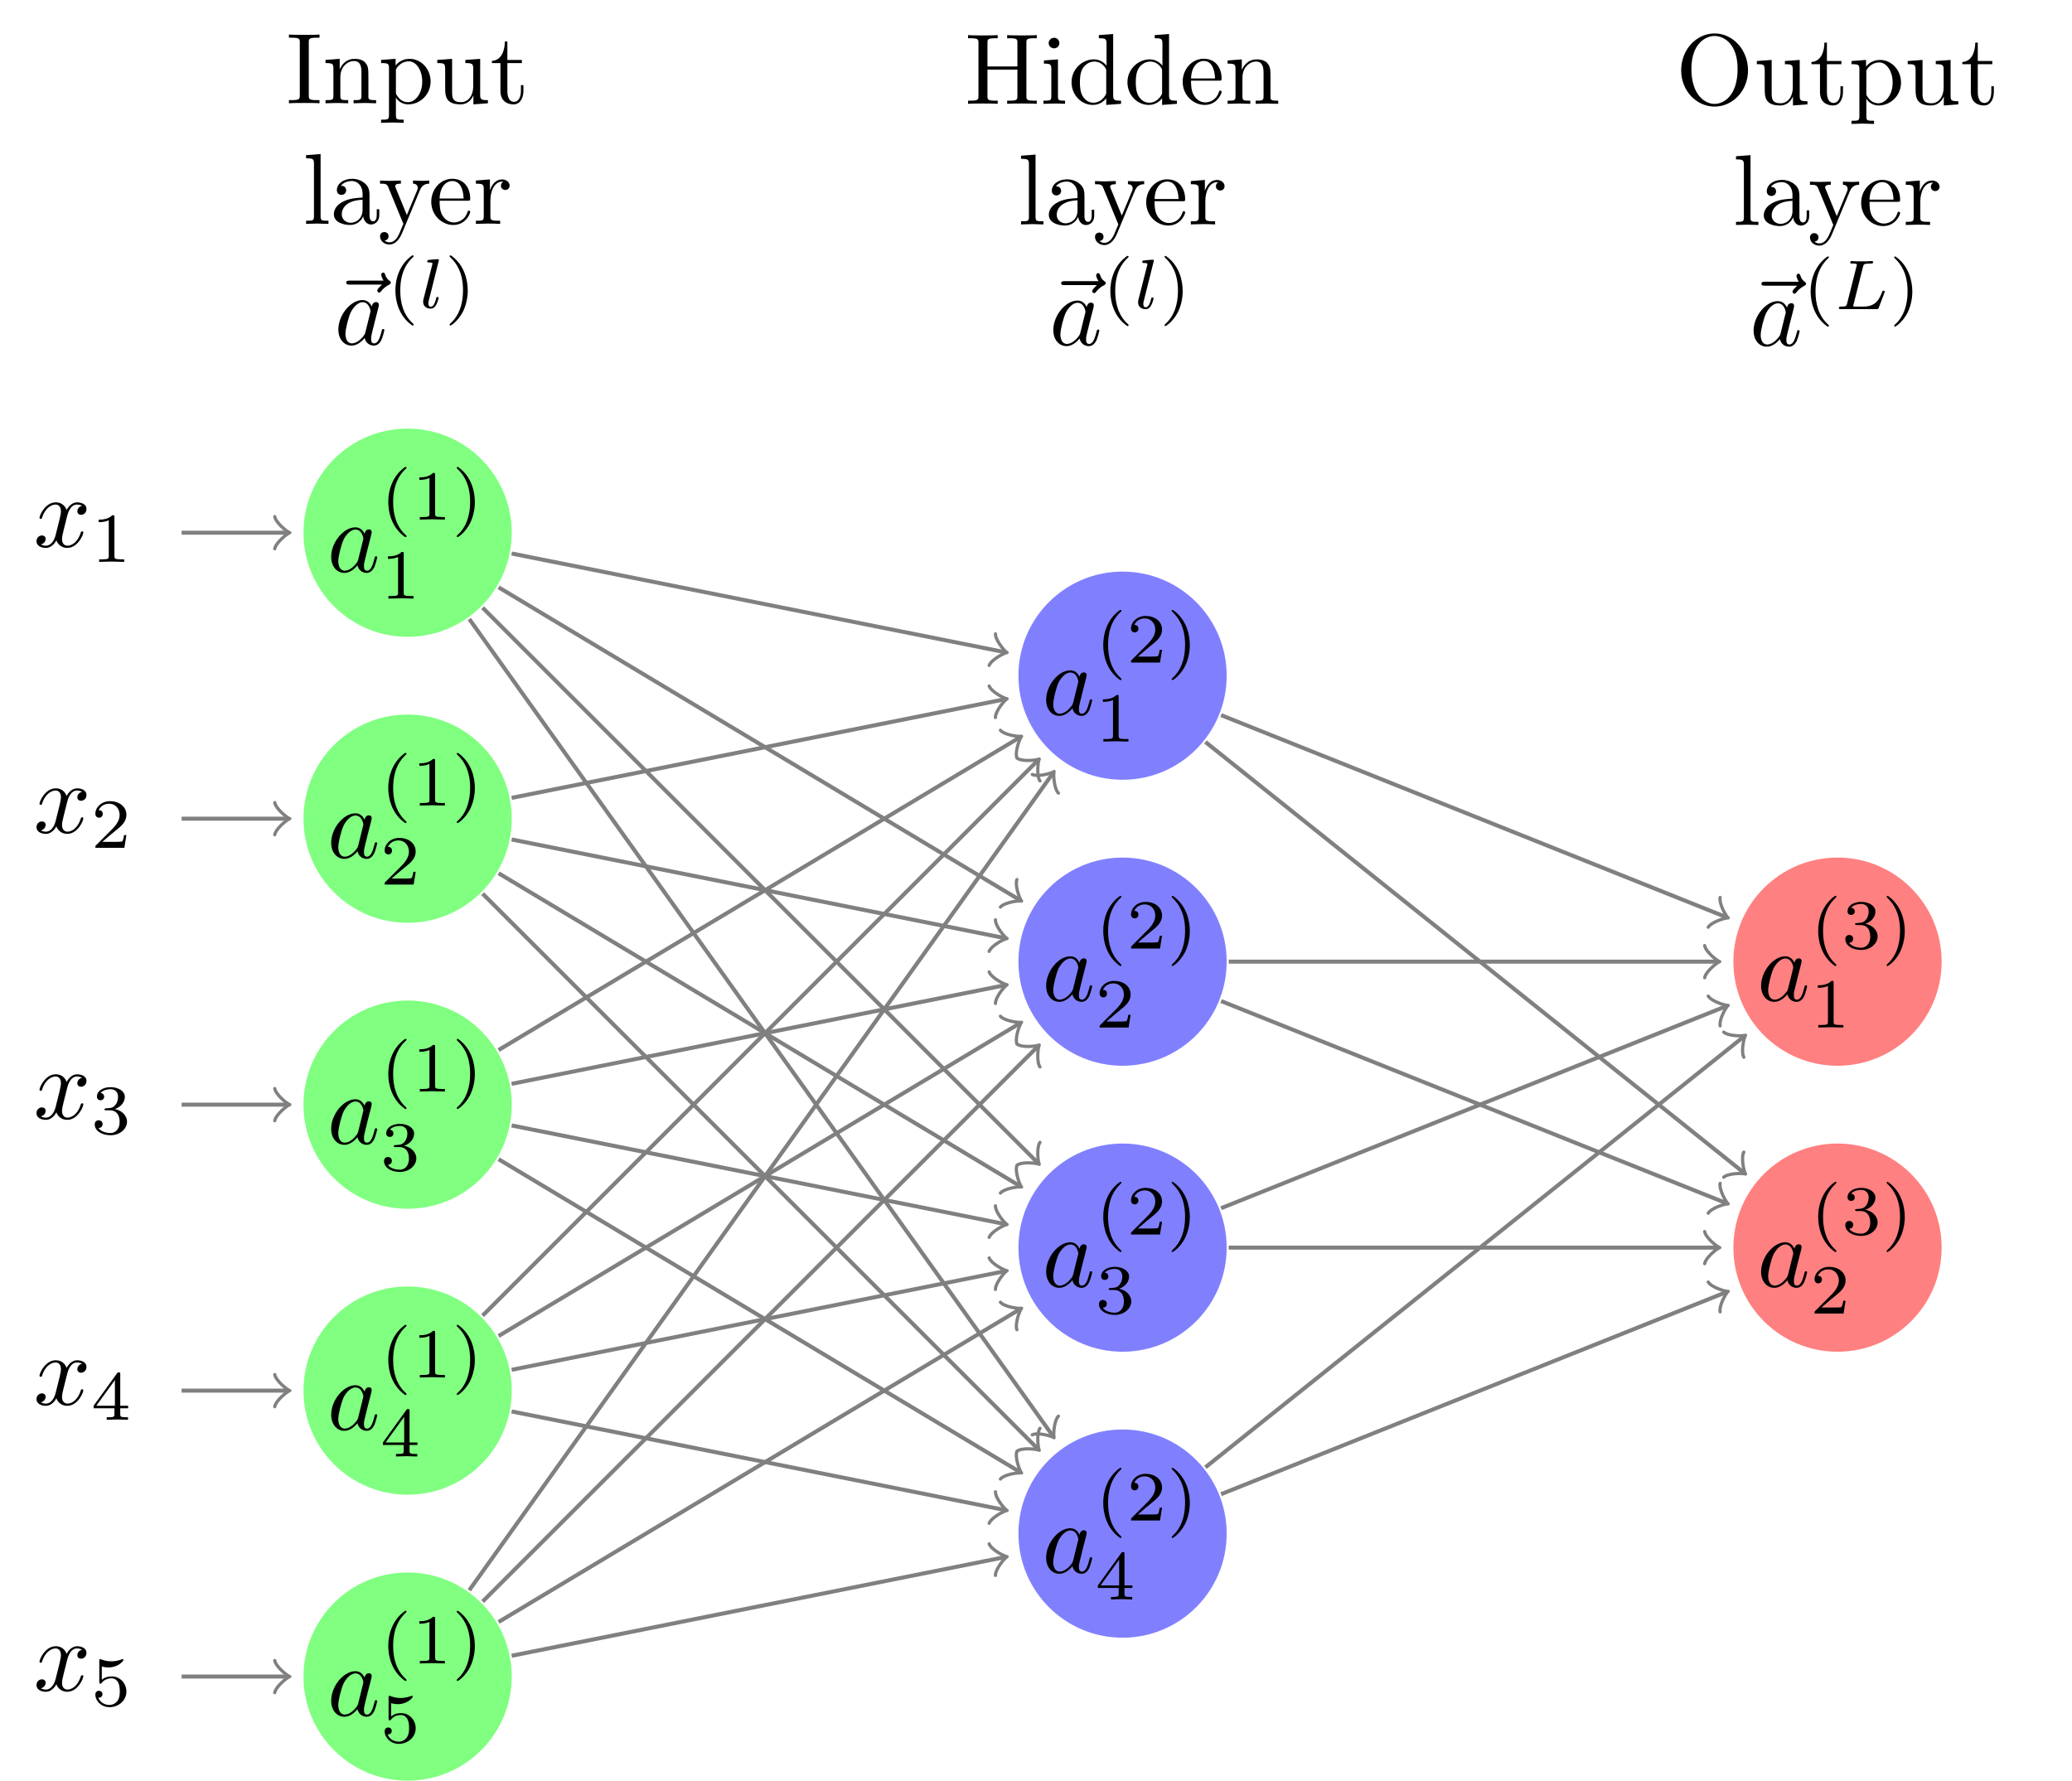 <?xml version="1.0" encoding="UTF-8"?>
<svg xmlns="http://www.w3.org/2000/svg" xmlns:xlink="http://www.w3.org/1999/xlink" width="205.38pt" height="176.51pt" viewBox="0 0 205.38 176.51" version="1.1">
<defs>
<g>
<symbol overflow="visible" id="glyph0-0">
<path style="stroke:none;" d=""/>
</symbol>
<symbol overflow="visible" id="glyph0-1">
<path style="stroke:none;" d="M 3.719 -3.766 C 3.531 -4.141 3.25 -4.406 2.797 -4.406 C 1.641 -4.406 0.406 -2.938 0.406 -1.484 C 0.406 -0.547 0.953 0.109 1.719 0.109 C 1.922 0.109 2.422 0.062 3.016 -0.641 C 3.094 -0.219 3.453 0.109 3.922 0.109 C 4.281 0.109 4.5 -0.125 4.672 -0.438 C 4.828 -0.797 4.969 -1.406 4.969 -1.422 C 4.969 -1.531 4.875 -1.531 4.844 -1.531 C 4.75 -1.531 4.734 -1.484 4.703 -1.344 C 4.531 -0.703 4.359 -0.109 3.953 -0.109 C 3.672 -0.109 3.656 -0.375 3.656 -0.562 C 3.656 -0.781 3.672 -0.875 3.781 -1.312 C 3.891 -1.719 3.906 -1.828 4 -2.203 L 4.359 -3.594 C 4.422 -3.875 4.422 -3.891 4.422 -3.938 C 4.422 -4.109 4.312 -4.203 4.141 -4.203 C 3.891 -4.203 3.75 -3.984 3.719 -3.766 Z M 3.078 -1.188 C 3.016 -1 3.016 -0.984 2.875 -0.812 C 2.438 -0.266 2.031 -0.109 1.75 -0.109 C 1.25 -0.109 1.109 -0.656 1.109 -1.047 C 1.109 -1.547 1.422 -2.766 1.656 -3.234 C 1.969 -3.812 2.406 -4.188 2.812 -4.188 C 3.453 -4.188 3.594 -3.375 3.594 -3.312 C 3.594 -3.25 3.578 -3.188 3.562 -3.141 Z M 3.078 -1.188 "/>
</symbol>
<symbol overflow="visible" id="glyph0-2">
<path style="stroke:none;" d="M 3.328 -3.016 C 3.391 -3.266 3.625 -4.188 4.312 -4.188 C 4.359 -4.188 4.609 -4.188 4.812 -4.062 C 4.531 -4 4.344 -3.766 4.344 -3.516 C 4.344 -3.359 4.453 -3.172 4.719 -3.172 C 4.938 -3.172 5.25 -3.344 5.25 -3.75 C 5.25 -4.266 4.672 -4.406 4.328 -4.406 C 3.75 -4.406 3.406 -3.875 3.281 -3.656 C 3.031 -4.312 2.5 -4.406 2.203 -4.406 C 1.172 -4.406 0.594 -3.125 0.594 -2.875 C 0.594 -2.766 0.703 -2.766 0.719 -2.766 C 0.797 -2.766 0.828 -2.797 0.844 -2.875 C 1.188 -3.938 1.844 -4.188 2.188 -4.188 C 2.375 -4.188 2.719 -4.094 2.719 -3.516 C 2.719 -3.203 2.547 -2.547 2.188 -1.141 C 2.031 -0.531 1.672 -0.109 1.234 -0.109 C 1.172 -0.109 0.953 -0.109 0.734 -0.234 C 0.984 -0.297 1.203 -0.5 1.203 -0.781 C 1.203 -1.047 0.984 -1.125 0.844 -1.125 C 0.531 -1.125 0.297 -0.875 0.297 -0.547 C 0.297 -0.094 0.781 0.109 1.219 0.109 C 1.891 0.109 2.25 -0.594 2.266 -0.641 C 2.391 -0.281 2.75 0.109 3.344 0.109 C 4.375 0.109 4.938 -1.172 4.938 -1.422 C 4.938 -1.531 4.859 -1.531 4.828 -1.531 C 4.734 -1.531 4.719 -1.484 4.688 -1.422 C 4.359 -0.344 3.688 -0.109 3.375 -0.109 C 2.984 -0.109 2.828 -0.422 2.828 -0.766 C 2.828 -0.984 2.875 -1.203 2.984 -1.641 Z M 3.328 -3.016 "/>
</symbol>
<symbol overflow="visible" id="glyph0-3">
<path style="stroke:none;" d="M 5.359 -5.938 C 5.219 -5.797 4.891 -5.516 4.891 -5.344 C 4.891 -5.25 4.984 -5.141 5.078 -5.141 C 5.172 -5.141 5.219 -5.219 5.281 -5.281 C 5.391 -5.422 5.625 -5.703 6.062 -5.922 C 6.125 -5.969 6.234 -6.016 6.234 -6.125 C 6.234 -6.234 6.156 -6.281 6.094 -6.328 C 5.875 -6.484 5.766 -6.656 5.688 -6.891 C 5.656 -6.984 5.625 -7.125 5.484 -7.125 C 5.344 -7.125 5.281 -6.984 5.281 -6.906 C 5.281 -6.859 5.359 -6.547 5.516 -6.328 L 2.156 -6.328 C 2 -6.328 1.812 -6.328 1.812 -6.125 C 1.812 -5.938 2 -5.938 2.156 -5.938 Z M 5.359 -5.938 "/>
</symbol>
<symbol overflow="visible" id="glyph1-0">
<path style="stroke:none;" d=""/>
</symbol>
<symbol overflow="visible" id="glyph1-1">
<path style="stroke:none;" d="M 2.469 -5.219 C 1.156 -4.297 0.797 -2.812 0.797 -1.75 C 0.797 -0.766 1.094 0.766 2.469 1.734 C 2.531 1.734 2.609 1.734 2.609 1.656 C 2.609 1.609 2.594 1.594 2.547 1.547 C 1.609 0.703 1.281 -0.469 1.281 -1.734 C 1.281 -3.625 2 -4.547 2.562 -5.062 C 2.594 -5.094 2.609 -5.109 2.609 -5.141 C 2.609 -5.219 2.531 -5.219 2.469 -5.219 Z M 2.469 -5.219 "/>
</symbol>
<symbol overflow="visible" id="glyph1-2">
<path style="stroke:none;" d="M 2.328 -4.438 C 2.328 -4.625 2.328 -4.625 2.125 -4.625 C 1.672 -4.188 1.047 -4.188 0.766 -4.188 L 0.766 -3.938 C 0.922 -3.938 1.391 -3.938 1.766 -4.125 L 1.766 -0.578 C 1.766 -0.344 1.766 -0.25 1.078 -0.25 L 0.812 -0.25 L 0.812 0 C 0.938 0 1.797 -0.031 2.047 -0.031 C 2.266 -0.031 3.141 0 3.297 0 L 3.297 -0.25 L 3.031 -0.25 C 2.328 -0.25 2.328 -0.344 2.328 -0.578 Z M 2.328 -4.438 "/>
</symbol>
<symbol overflow="visible" id="glyph1-3">
<path style="stroke:none;" d="M 0.625 -5.219 C 0.578 -5.219 0.5 -5.219 0.5 -5.141 C 0.5 -5.109 0.516 -5.094 0.562 -5.031 C 1.156 -4.484 1.828 -3.547 1.828 -1.75 C 1.828 -0.297 1.375 0.812 0.625 1.484 C 0.5 1.609 0.5 1.609 0.5 1.656 C 0.5 1.688 0.516 1.734 0.578 1.734 C 0.672 1.734 1.328 1.281 1.797 0.406 C 2.094 -0.172 2.297 -0.922 2.297 -1.734 C 2.297 -2.719 2 -4.25 0.625 -5.219 Z M 0.625 -5.219 "/>
</symbol>
<symbol overflow="visible" id="glyph1-4">
<path style="stroke:none;" d="M 3.516 -1.266 L 3.281 -1.266 C 3.266 -1.109 3.188 -0.703 3.094 -0.641 C 3.047 -0.594 2.516 -0.594 2.406 -0.594 L 1.125 -0.594 C 1.859 -1.234 2.109 -1.438 2.516 -1.766 C 3.031 -2.172 3.516 -2.609 3.516 -3.266 C 3.516 -4.109 2.781 -4.625 1.891 -4.625 C 1.031 -4.625 0.438 -4.016 0.438 -3.375 C 0.438 -3.031 0.734 -2.984 0.812 -2.984 C 0.969 -2.984 1.172 -3.109 1.172 -3.359 C 1.172 -3.484 1.125 -3.734 0.766 -3.734 C 0.984 -4.219 1.453 -4.375 1.781 -4.375 C 2.484 -4.375 2.844 -3.828 2.844 -3.266 C 2.844 -2.656 2.406 -2.188 2.188 -1.938 L 0.516 -0.266 C 0.438 -0.203 0.438 -0.188 0.438 0 L 3.312 0 Z M 3.516 -1.266 "/>
</symbol>
<symbol overflow="visible" id="glyph1-5">
<path style="stroke:none;" d="M 1.906 -2.328 C 2.453 -2.328 2.844 -1.953 2.844 -1.203 C 2.844 -0.344 2.328 -0.078 1.938 -0.078 C 1.656 -0.078 1.031 -0.156 0.75 -0.578 C 1.078 -0.578 1.156 -0.812 1.156 -0.969 C 1.156 -1.188 0.984 -1.344 0.766 -1.344 C 0.578 -1.344 0.375 -1.219 0.375 -0.938 C 0.375 -0.281 1.094 0.141 1.938 0.141 C 2.906 0.141 3.578 -0.516 3.578 -1.203 C 3.578 -1.75 3.141 -2.297 2.375 -2.453 C 3.094 -2.719 3.359 -3.234 3.359 -3.672 C 3.359 -4.219 2.734 -4.625 1.953 -4.625 C 1.188 -4.625 0.594 -4.25 0.594 -3.688 C 0.594 -3.453 0.75 -3.328 0.953 -3.328 C 1.172 -3.328 1.312 -3.484 1.312 -3.672 C 1.312 -3.875 1.172 -4.031 0.953 -4.047 C 1.203 -4.344 1.672 -4.422 1.938 -4.422 C 2.25 -4.422 2.688 -4.266 2.688 -3.672 C 2.688 -3.375 2.594 -3.047 2.406 -2.844 C 2.188 -2.578 1.984 -2.562 1.641 -2.531 C 1.469 -2.516 1.453 -2.516 1.422 -2.516 C 1.406 -2.516 1.344 -2.5 1.344 -2.422 C 1.344 -2.328 1.406 -2.328 1.531 -2.328 Z M 1.906 -2.328 "/>
</symbol>
<symbol overflow="visible" id="glyph1-6">
<path style="stroke:none;" d="M 3.688 -1.141 L 3.688 -1.391 L 2.906 -1.391 L 2.906 -4.5 C 2.906 -4.641 2.906 -4.703 2.766 -4.703 C 2.672 -4.703 2.641 -4.703 2.578 -4.594 L 0.266 -1.391 L 0.266 -1.141 L 2.328 -1.141 L 2.328 -0.578 C 2.328 -0.328 2.328 -0.25 1.75 -0.25 L 1.562 -0.25 L 1.562 0 C 1.922 -0.016 2.359 -0.031 2.609 -0.031 C 2.875 -0.031 3.312 -0.016 3.672 0 L 3.672 -0.25 L 3.484 -0.25 C 2.906 -0.25 2.906 -0.328 2.906 -0.578 L 2.906 -1.141 Z M 2.375 -3.938 L 2.375 -1.391 L 0.531 -1.391 Z M 2.375 -3.938 "/>
</symbol>
<symbol overflow="visible" id="glyph1-7">
<path style="stroke:none;" d="M 1.078 -3.891 C 1.438 -3.797 1.641 -3.797 1.75 -3.797 C 2.672 -3.797 3.219 -4.422 3.219 -4.531 C 3.219 -4.609 3.172 -4.625 3.141 -4.625 C 3.125 -4.625 3.109 -4.625 3.078 -4.609 C 2.906 -4.547 2.547 -4.406 2.031 -4.406 C 1.828 -4.406 1.469 -4.422 1.016 -4.594 C 0.938 -4.625 0.922 -4.625 0.922 -4.625 C 0.828 -4.625 0.828 -4.547 0.828 -4.438 L 0.828 -2.391 C 0.828 -2.266 0.828 -2.188 0.938 -2.188 C 1 -2.188 1.016 -2.188 1.078 -2.281 C 1.375 -2.656 1.812 -2.719 2.047 -2.719 C 2.469 -2.719 2.656 -2.391 2.688 -2.328 C 2.812 -2.094 2.859 -1.828 2.859 -1.422 C 2.859 -1.219 2.859 -0.812 2.641 -0.5 C 2.469 -0.25 2.172 -0.078 1.828 -0.078 C 1.375 -0.078 0.906 -0.328 0.734 -0.797 C 1 -0.781 1.141 -0.953 1.141 -1.141 C 1.141 -1.438 0.875 -1.484 0.781 -1.484 C 0.781 -1.484 0.438 -1.484 0.438 -1.109 C 0.438 -0.484 1.016 0.141 1.844 0.141 C 2.734 0.141 3.516 -0.516 3.516 -1.406 C 3.516 -2.188 2.922 -2.906 2.062 -2.906 C 1.75 -2.906 1.391 -2.844 1.078 -2.578 Z M 1.078 -3.891 "/>
</symbol>
<symbol overflow="visible" id="glyph2-0">
<path style="stroke:none;" d=""/>
</symbol>
<symbol overflow="visible" id="glyph2-1">
<path style="stroke:none;" d="M 7.141 0 L 7.141 -0.312 L 6.891 -0.312 C 6.125 -0.312 6.109 -0.422 6.109 -0.781 L 6.109 -6.031 C 6.109 -6.391 6.125 -6.5 6.891 -6.5 L 7.141 -6.5 L 7.141 -6.812 C 6.781 -6.781 6.047 -6.781 5.672 -6.781 C 5.297 -6.781 4.547 -6.781 4.203 -6.812 L 4.203 -6.5 L 4.438 -6.5 C 5.203 -6.5 5.219 -6.391 5.219 -6.031 L 5.219 -3.703 L 2.25 -3.703 L 2.25 -6.031 C 2.25 -6.391 2.266 -6.5 3.031 -6.5 L 3.266 -6.5 L 3.266 -6.812 C 2.922 -6.781 2.188 -6.781 1.797 -6.781 C 1.422 -6.781 0.672 -6.781 0.328 -6.812 L 0.328 -6.5 L 0.562 -6.5 C 1.328 -6.5 1.359 -6.391 1.359 -6.031 L 1.359 -0.781 C 1.359 -0.422 1.328 -0.312 0.562 -0.312 L 0.328 -0.312 L 0.328 0 C 0.672 -0.031 1.422 -0.031 1.797 -0.031 C 2.172 -0.031 2.922 -0.031 3.266 0 L 3.266 -0.312 L 3.031 -0.312 C 2.266 -0.312 2.25 -0.422 2.25 -0.781 L 2.25 -3.391 L 5.219 -3.391 L 5.219 -0.781 C 5.219 -0.422 5.203 -0.312 4.438 -0.312 L 4.203 -0.312 L 4.203 0 C 4.547 -0.031 5.281 -0.031 5.656 -0.031 C 6.047 -0.031 6.781 -0.031 7.141 0 Z M 7.141 0 "/>
</symbol>
<symbol overflow="visible" id="glyph2-2">
<path style="stroke:none;" d="M 2.469 0 L 2.469 -0.312 C 1.797 -0.312 1.766 -0.359 1.766 -0.75 L 1.766 -4.406 L 0.375 -4.297 L 0.375 -3.984 C 1.016 -3.984 1.109 -3.922 1.109 -3.438 L 1.109 -0.75 C 1.109 -0.312 1 -0.312 0.328 -0.312 L 0.328 0 L 1.422 -0.031 C 1.781 -0.031 2.125 -0.016 2.469 0 Z M 1.906 -6.016 C 1.906 -6.297 1.688 -6.547 1.391 -6.547 C 1.047 -6.547 0.844 -6.266 0.844 -6.016 C 0.844 -5.75 1.078 -5.5 1.375 -5.5 C 1.719 -5.5 1.906 -5.766 1.906 -6.016 Z M 1.906 -6.016 "/>
</symbol>
<symbol overflow="visible" id="glyph2-3">
<path style="stroke:none;" d="M 5.25 0 L 5.25 -0.312 C 4.562 -0.312 4.469 -0.375 4.469 -0.875 L 4.469 -6.922 L 3.047 -6.812 L 3.047 -6.5 C 3.734 -6.5 3.812 -6.438 3.812 -5.938 L 3.812 -3.781 C 3.531 -4.141 3.094 -4.406 2.562 -4.406 C 1.391 -4.406 0.344 -3.422 0.344 -2.141 C 0.344 -0.875 1.312 0.109 2.453 0.109 C 3.094 0.109 3.531 -0.234 3.781 -0.547 L 3.781 0.109 Z M 3.781 -1.172 C 3.781 -1 3.781 -0.984 3.672 -0.812 C 3.375 -0.328 2.938 -0.109 2.5 -0.109 C 2.047 -0.109 1.688 -0.375 1.453 -0.75 C 1.203 -1.156 1.172 -1.719 1.172 -2.141 C 1.172 -2.5 1.188 -3.094 1.469 -3.547 C 1.688 -3.859 2.062 -4.188 2.609 -4.188 C 2.953 -4.188 3.375 -4.031 3.672 -3.594 C 3.781 -3.422 3.781 -3.406 3.781 -3.219 Z M 3.781 -1.172 "/>
</symbol>
<symbol overflow="visible" id="glyph2-4">
<path style="stroke:none;" d="M 4.141 -1.188 C 4.141 -1.281 4.062 -1.312 4 -1.312 C 3.922 -1.312 3.891 -1.25 3.875 -1.172 C 3.531 -0.141 2.625 -0.141 2.531 -0.141 C 2.031 -0.141 1.641 -0.438 1.406 -0.812 C 1.109 -1.281 1.109 -1.938 1.109 -2.297 L 3.891 -2.297 C 4.109 -2.297 4.141 -2.297 4.141 -2.516 C 4.141 -3.5 3.594 -4.469 2.359 -4.469 C 1.203 -4.469 0.281 -3.438 0.281 -2.188 C 0.281 -0.859 1.328 0.109 2.469 0.109 C 3.688 0.109 4.141 -1 4.141 -1.188 Z M 3.484 -2.516 L 1.109 -2.516 C 1.172 -4 2.016 -4.25 2.359 -4.25 C 3.375 -4.25 3.484 -2.906 3.484 -2.516 Z M 3.484 -2.516 "/>
</symbol>
<symbol overflow="visible" id="glyph2-5">
<path style="stroke:none;" d="M 5.328 0 L 5.328 -0.312 C 4.812 -0.312 4.562 -0.312 4.562 -0.609 L 4.562 -2.516 C 4.562 -3.375 4.562 -3.672 4.25 -4.031 C 4.109 -4.203 3.781 -4.406 3.203 -4.406 C 2.469 -4.406 2 -3.984 1.719 -3.359 L 1.719 -4.406 L 0.312 -4.297 L 0.312 -3.984 C 1.016 -3.984 1.094 -3.922 1.094 -3.422 L 1.094 -0.75 C 1.094 -0.312 0.984 -0.312 0.312 -0.312 L 0.312 0 L 1.453 -0.031 L 2.562 0 L 2.562 -0.312 C 1.891 -0.312 1.781 -0.312 1.781 -0.75 L 1.781 -2.594 C 1.781 -3.625 2.5 -4.188 3.125 -4.188 C 3.766 -4.188 3.875 -3.656 3.875 -3.078 L 3.875 -0.75 C 3.875 -0.312 3.766 -0.312 3.094 -0.312 L 3.094 0 L 4.219 -0.031 Z M 5.328 0 "/>
</symbol>
<symbol overflow="visible" id="glyph2-6">
<path style="stroke:none;" d="M 2.547 0 L 2.547 -0.312 C 1.875 -0.312 1.766 -0.312 1.766 -0.75 L 1.766 -6.922 L 0.328 -6.812 L 0.328 -6.5 C 1.031 -6.5 1.109 -6.438 1.109 -5.938 L 1.109 -0.75 C 1.109 -0.312 1 -0.312 0.328 -0.312 L 0.328 0 L 1.438 -0.031 Z M 2.547 0 "/>
</symbol>
<symbol overflow="visible" id="glyph2-7">
<path style="stroke:none;" d="M 4.812 -0.891 L 4.812 -1.453 L 4.562 -1.453 L 4.562 -0.891 C 4.562 -0.312 4.312 -0.25 4.203 -0.25 C 3.875 -0.25 3.844 -0.703 3.844 -0.75 L 3.844 -2.734 C 3.844 -3.156 3.844 -3.547 3.484 -3.922 C 3.094 -4.312 2.594 -4.469 2.109 -4.469 C 1.297 -4.469 0.609 -4 0.609 -3.344 C 0.609 -3.047 0.812 -2.875 1.062 -2.875 C 1.344 -2.875 1.531 -3.078 1.531 -3.328 C 1.531 -3.453 1.469 -3.781 1.016 -3.781 C 1.281 -4.141 1.781 -4.25 2.094 -4.25 C 2.578 -4.25 3.156 -3.859 3.156 -2.969 L 3.156 -2.609 C 2.641 -2.578 1.938 -2.547 1.312 -2.25 C 0.562 -1.906 0.312 -1.391 0.312 -0.953 C 0.312 -0.141 1.281 0.109 1.906 0.109 C 2.578 0.109 3.031 -0.297 3.219 -0.75 C 3.266 -0.359 3.531 0.062 4 0.062 C 4.203 0.062 4.812 -0.078 4.812 -0.891 Z M 3.156 -1.391 C 3.156 -0.453 2.438 -0.109 1.984 -0.109 C 1.5 -0.109 1.094 -0.453 1.094 -0.953 C 1.094 -1.5 1.5 -2.328 3.156 -2.391 Z M 3.156 -1.391 "/>
</symbol>
<symbol overflow="visible" id="glyph2-8">
<path style="stroke:none;" d="M 5.062 -3.984 L 5.062 -4.297 C 4.828 -4.281 4.547 -4.266 4.312 -4.266 L 3.453 -4.297 L 3.453 -3.984 C 3.766 -3.984 3.922 -3.812 3.922 -3.562 C 3.922 -3.453 3.906 -3.438 3.859 -3.312 L 2.844 -0.875 L 1.75 -3.547 C 1.703 -3.656 1.688 -3.688 1.688 -3.734 C 1.688 -3.984 2.047 -3.984 2.25 -3.984 L 2.25 -4.297 L 1.156 -4.266 C 0.891 -4.266 0.484 -4.281 0.188 -4.297 L 0.188 -3.984 C 0.672 -3.984 0.859 -3.984 1 -3.641 L 2.5 0 L 2.25 0.594 C 2.031 1.141 1.75 1.828 1.109 1.828 C 1.062 1.828 0.828 1.828 0.641 1.641 C 0.953 1.609 1.031 1.391 1.031 1.219 C 1.031 0.969 0.844 0.812 0.609 0.812 C 0.406 0.812 0.188 0.938 0.188 1.234 C 0.188 1.688 0.609 2.047 1.109 2.047 C 1.734 2.047 2.141 1.469 2.375 0.906 L 4.141 -3.344 C 4.391 -3.984 4.906 -3.984 5.062 -3.984 Z M 5.062 -3.984 "/>
</symbol>
<symbol overflow="visible" id="glyph2-9">
<path style="stroke:none;" d="M 3.625 -3.797 C 3.625 -4.109 3.312 -4.406 2.891 -4.406 C 2.156 -4.406 1.797 -3.734 1.672 -3.312 L 1.672 -4.406 L 0.281 -4.297 L 0.281 -3.984 C 0.984 -3.984 1.062 -3.922 1.062 -3.422 L 1.062 -0.75 C 1.062 -0.312 0.953 -0.312 0.281 -0.312 L 0.281 0 L 1.422 -0.031 C 1.812 -0.031 2.281 -0.031 2.688 0 L 2.688 -0.312 L 2.469 -0.312 C 1.734 -0.312 1.719 -0.422 1.719 -0.781 L 1.719 -2.312 C 1.719 -3.297 2.141 -4.188 2.891 -4.188 C 2.953 -4.188 2.984 -4.188 3 -4.172 C 2.969 -4.172 2.766 -4.047 2.766 -3.781 C 2.766 -3.516 2.984 -3.359 3.203 -3.359 C 3.375 -3.359 3.625 -3.484 3.625 -3.797 Z M 3.625 -3.797 "/>
</symbol>
<symbol overflow="visible" id="glyph2-10">
<path style="stroke:none;" d="M 3.312 0 L 3.312 -0.312 L 3.062 -0.312 C 2.266 -0.312 2.25 -0.422 2.25 -0.781 L 2.25 -6.031 C 2.25 -6.391 2.266 -6.5 3.062 -6.5 L 3.312 -6.5 L 3.312 -6.812 C 2.969 -6.781 2.188 -6.781 1.797 -6.781 C 1.422 -6.781 0.625 -6.781 0.281 -6.812 L 0.281 -6.5 L 0.531 -6.5 C 1.328 -6.5 1.359 -6.391 1.359 -6.031 L 1.359 -0.781 C 1.359 -0.422 1.328 -0.312 0.531 -0.312 L 0.281 -0.312 L 0.281 0 C 0.625 -0.031 1.422 -0.031 1.797 -0.031 C 2.188 -0.031 2.969 -0.031 3.312 0 Z M 3.312 0 "/>
</symbol>
<symbol overflow="visible" id="glyph2-11">
<path style="stroke:none;" d="M 5.188 -2.156 C 5.188 -3.422 4.234 -4.406 3.109 -4.406 C 2.328 -4.406 1.906 -3.969 1.719 -3.75 L 1.719 -4.406 L 0.281 -4.297 L 0.281 -3.984 C 0.984 -3.984 1.062 -3.922 1.062 -3.484 L 1.062 1.172 C 1.062 1.625 0.953 1.625 0.281 1.625 L 0.281 1.938 L 1.391 1.906 L 2.516 1.938 L 2.516 1.625 C 1.859 1.625 1.75 1.625 1.75 1.172 L 1.75 -0.594 C 1.797 -0.422 2.219 0.109 2.969 0.109 C 4.156 0.109 5.188 -0.875 5.188 -2.156 Z M 4.359 -2.156 C 4.359 -0.953 3.672 -0.109 2.938 -0.109 C 2.531 -0.109 2.156 -0.312 1.891 -0.719 C 1.75 -0.922 1.75 -0.938 1.75 -1.141 L 1.75 -3.359 C 2.031 -3.875 2.516 -4.156 3.031 -4.156 C 3.766 -4.156 4.359 -3.281 4.359 -2.156 Z M 4.359 -2.156 "/>
</symbol>
<symbol overflow="visible" id="glyph2-12">
<path style="stroke:none;" d="M 5.328 0 L 5.328 -0.312 C 4.641 -0.312 4.562 -0.375 4.562 -0.875 L 4.562 -4.406 L 3.094 -4.297 L 3.094 -3.984 C 3.781 -3.984 3.875 -3.922 3.875 -3.422 L 3.875 -1.656 C 3.875 -0.781 3.391 -0.109 2.656 -0.109 C 1.828 -0.109 1.781 -0.578 1.781 -1.094 L 1.781 -4.406 L 0.312 -4.297 L 0.312 -3.984 C 1.094 -3.984 1.094 -3.953 1.094 -3.078 L 1.094 -1.578 C 1.094 -0.797 1.094 0.109 2.609 0.109 C 3.172 0.109 3.609 -0.172 3.891 -0.781 L 3.891 0.109 Z M 5.328 0 "/>
</symbol>
<symbol overflow="visible" id="glyph2-13">
<path style="stroke:none;" d="M 3.312 -1.234 L 3.312 -1.797 L 3.062 -1.797 L 3.062 -1.25 C 3.062 -0.516 2.766 -0.141 2.391 -0.141 C 1.719 -0.141 1.719 -1.047 1.719 -1.219 L 1.719 -3.984 L 3.156 -3.984 L 3.156 -4.297 L 1.719 -4.297 L 1.719 -6.125 L 1.469 -6.125 C 1.469 -5.312 1.172 -4.25 0.188 -4.203 L 0.188 -3.984 L 1.031 -3.984 L 1.031 -1.234 C 1.031 -0.016 1.969 0.109 2.328 0.109 C 3.031 0.109 3.312 -0.594 3.312 -1.234 Z M 3.312 -1.234 "/>
</symbol>
<symbol overflow="visible" id="glyph2-14">
<path style="stroke:none;" d="M 7.188 -3.375 C 7.188 -5.406 5.688 -7.031 3.875 -7.031 C 2.078 -7.031 0.562 -5.438 0.562 -3.375 C 0.562 -1.328 2.094 0.219 3.875 0.219 C 5.688 0.219 7.188 -1.359 7.188 -3.375 Z M 6.156 -3.516 C 6.156 -0.875 4.797 -0.047 3.875 -0.047 C 2.922 -0.047 1.578 -0.922 1.578 -3.516 C 1.578 -6.094 3.047 -6.781 3.875 -6.781 C 4.734 -6.781 6.156 -6.078 6.156 -3.516 Z M 6.156 -3.516 "/>
</symbol>
<symbol overflow="visible" id="glyph3-0">
<path style="stroke:none;" d=""/>
</symbol>
<symbol overflow="visible" id="glyph3-1">
<path style="stroke:none;" d="M 1.969 -4.625 C 1.969 -4.641 2 -4.734 2 -4.734 C 2 -4.781 1.969 -4.844 1.875 -4.844 C 1.734 -4.844 1.156 -4.781 0.984 -4.766 C 0.938 -4.766 0.844 -4.75 0.844 -4.609 C 0.844 -4.516 0.938 -4.516 1.016 -4.516 C 1.359 -4.516 1.359 -4.453 1.359 -4.406 C 1.359 -4.359 1.344 -4.312 1.328 -4.25 L 0.453 -0.812 C 0.438 -0.734 0.438 -0.656 0.438 -0.594 C 0.438 -0.141 0.828 0.062 1.156 0.062 C 1.328 0.062 1.547 0.016 1.719 -0.297 C 1.875 -0.562 1.969 -0.969 1.969 -1 C 1.969 -1.094 1.875 -1.094 1.859 -1.094 C 1.75 -1.094 1.734 -1.047 1.719 -0.922 C 1.625 -0.578 1.484 -0.125 1.188 -0.125 C 1 -0.125 0.953 -0.297 0.953 -0.469 C 0.953 -0.547 0.969 -0.672 1 -0.75 Z M 1.969 -4.625 "/>
</symbol>
<symbol overflow="visible" id="glyph3-2">
<path style="stroke:none;" d="M 2.875 -4.188 C 2.938 -4.438 2.953 -4.516 3.594 -4.516 C 3.812 -4.516 3.875 -4.516 3.875 -4.656 C 3.875 -4.672 3.875 -4.766 3.766 -4.766 C 3.609 -4.766 3.422 -4.75 3.25 -4.734 C 3.078 -4.734 2.859 -4.734 2.688 -4.734 C 2.547 -4.734 2.359 -4.734 2.203 -4.734 C 2.062 -4.734 1.891 -4.766 1.75 -4.766 C 1.719 -4.766 1.609 -4.766 1.609 -4.609 C 1.609 -4.516 1.688 -4.516 1.828 -4.516 C 1.844 -4.516 1.969 -4.516 2.094 -4.5 C 2.25 -4.484 2.266 -4.469 2.266 -4.391 C 2.266 -4.391 2.266 -4.344 2.234 -4.25 L 1.297 -0.547 C 1.234 -0.312 1.219 -0.25 0.688 -0.25 C 0.578 -0.25 0.484 -0.25 0.484 -0.109 C 0.484 0 0.562 0 0.688 0 L 4.188 0 C 4.375 0 4.375 0 4.438 -0.141 C 4.5 -0.328 5.031 -1.672 5.031 -1.734 C 5.031 -1.75 5.016 -1.828 4.906 -1.828 C 4.828 -1.828 4.812 -1.797 4.766 -1.688 C 4.5 -1.031 4.188 -0.25 2.922 -0.25 L 2.125 -0.25 C 1.922 -0.25 1.906 -0.266 1.906 -0.328 C 1.906 -0.328 1.906 -0.359 1.938 -0.469 Z M 2.875 -4.188 "/>
</symbol>
</g>
<clipPath id="clip1">
  <path d="M 30 155 L 51 155 L 51 176.512 L 30 176.512 Z M 30 155 "/>
</clipPath>
</defs>
<g id="surface1">
<path style=" stroke:none;fill-rule:nonzero;fill:rgb(50%,100%,50%);fill-opacity:1;" d="M 50.723 52.805 C 50.723 47.105 46.102 42.488 40.402 42.488 C 34.703 42.488 30.082 47.105 30.082 52.805 C 30.082 58.504 34.703 63.125 40.402 63.125 C 46.102 63.125 50.723 58.504 50.723 52.805 Z M 50.723 52.805 "/>
<g style="fill:rgb(0%,0%,0%);fill-opacity:1;">
  <use xlink:href="#glyph0-1" x="32.422" y="56.68"/>
</g>
<g style="fill:rgb(0%,0%,0%);fill-opacity:1;">
  <use xlink:href="#glyph1-1" x="37.689" y="51.505"/>
  <use xlink:href="#glyph1-2" x="40.802" y="51.505"/>
  <use xlink:href="#glyph1-3" x="44.773" y="51.505"/>
</g>
<g style="fill:rgb(0%,0%,0%);fill-opacity:1;">
  <use xlink:href="#glyph1-2" x="37.689" y="59.336"/>
</g>
<g style="fill:rgb(0%,0%,0%);fill-opacity:1;">
  <use xlink:href="#glyph0-2" x="3.32" y="54.203"/>
</g>
<g style="fill:rgb(0%,0%,0%);fill-opacity:1;">
  <use xlink:href="#glyph1-2" x="9.014" y="55.697"/>
</g>
<path style="fill:none;stroke-width:0.399;stroke-linecap:butt;stroke-linejoin:miter;stroke:rgb(50%,50%,50%);stroke-opacity:1;stroke-miterlimit:10;" d="M -11.973 -28.346 L -22.403 -28.346 " transform="matrix(1,0,0,-1,40.403,24.459)"/>
<path style="fill:none;stroke-width:0.319;stroke-linecap:round;stroke-linejoin:round;stroke:rgb(50%,50%,50%);stroke-opacity:1;stroke-miterlimit:10;" d="M -1.196 1.595 C -1.094 0.997 -0 0.099 0.3 0.001 C -0 -0.1 -1.094 -0.995 -1.196 -1.593 " transform="matrix(1,0,0,-1,28.43,52.806)"/>
<path style=" stroke:none;fill-rule:nonzero;fill:rgb(50%,100%,50%);fill-opacity:1;" d="M 50.723 81.152 C 50.723 75.453 46.102 70.832 40.402 70.832 C 34.703 70.832 30.082 75.453 30.082 81.152 C 30.082 86.852 34.703 91.473 40.402 91.473 C 46.102 91.473 50.723 86.852 50.723 81.152 Z M 50.723 81.152 "/>
<g style="fill:rgb(0%,0%,0%);fill-opacity:1;">
  <use xlink:href="#glyph0-1" x="32.422" y="85.027"/>
</g>
<g style="fill:rgb(0%,0%,0%);fill-opacity:1;">
  <use xlink:href="#glyph1-1" x="37.689" y="79.852"/>
  <use xlink:href="#glyph1-2" x="40.802" y="79.852"/>
  <use xlink:href="#glyph1-3" x="44.773" y="79.852"/>
</g>
<g style="fill:rgb(0%,0%,0%);fill-opacity:1;">
  <use xlink:href="#glyph1-4" x="37.689" y="87.683"/>
</g>
<g style="fill:rgb(0%,0%,0%);fill-opacity:1;">
  <use xlink:href="#glyph0-2" x="3.32" y="82.55"/>
</g>
<g style="fill:rgb(0%,0%,0%);fill-opacity:1;">
  <use xlink:href="#glyph1-4" x="9.014" y="84.044"/>
</g>
<path style="fill:none;stroke-width:0.399;stroke-linecap:butt;stroke-linejoin:miter;stroke:rgb(50%,50%,50%);stroke-opacity:1;stroke-miterlimit:10;" d="M -11.973 -56.693 L -22.403 -56.693 " transform="matrix(1,0,0,-1,40.403,24.459)"/>
<path style="fill:none;stroke-width:0.319;stroke-linecap:round;stroke-linejoin:round;stroke:rgb(50%,50%,50%);stroke-opacity:1;stroke-miterlimit:10;" d="M -1.196 1.594 C -1.094 0.996 -0 0.098 0.3 0 C -0 -0.101 -1.094 -0.996 -1.196 -1.593 " transform="matrix(1,0,0,-1,28.43,81.153)"/>
<path style=" stroke:none;fill-rule:nonzero;fill:rgb(50%,100%,50%);fill-opacity:1;" d="M 50.723 109.5 C 50.723 103.801 46.102 99.18 40.402 99.18 C 34.703 99.18 30.082 103.801 30.082 109.5 C 30.082 115.199 34.703 119.82 40.402 119.82 C 46.102 119.82 50.723 115.199 50.723 109.5 Z M 50.723 109.5 "/>
<g style="fill:rgb(0%,0%,0%);fill-opacity:1;">
  <use xlink:href="#glyph0-1" x="32.422" y="113.374"/>
</g>
<g style="fill:rgb(0%,0%,0%);fill-opacity:1;">
  <use xlink:href="#glyph1-1" x="37.689" y="108.199"/>
  <use xlink:href="#glyph1-2" x="40.802" y="108.199"/>
  <use xlink:href="#glyph1-3" x="44.773" y="108.199"/>
</g>
<g style="fill:rgb(0%,0%,0%);fill-opacity:1;">
  <use xlink:href="#glyph1-5" x="37.689" y="116.03"/>
</g>
<g style="fill:rgb(0%,0%,0%);fill-opacity:1;">
  <use xlink:href="#glyph0-2" x="3.32" y="110.897"/>
</g>
<g style="fill:rgb(0%,0%,0%);fill-opacity:1;">
  <use xlink:href="#glyph1-5" x="9.014" y="112.391"/>
</g>
<path style="fill:none;stroke-width:0.399;stroke-linecap:butt;stroke-linejoin:miter;stroke:rgb(50%,50%,50%);stroke-opacity:1;stroke-miterlimit:10;" d="M -11.973 -85.041 L -22.403 -85.041 " transform="matrix(1,0,0,-1,40.403,24.459)"/>
<path style="fill:none;stroke-width:0.319;stroke-linecap:round;stroke-linejoin:round;stroke:rgb(50%,50%,50%);stroke-opacity:1;stroke-miterlimit:10;" d="M -1.196 1.593 C -1.094 0.996 -0 0.101 0.3 -0.001 C -0 -0.098 -1.094 -0.997 -1.196 -1.594 " transform="matrix(1,0,0,-1,28.43,109.499)"/>
<path style=" stroke:none;fill-rule:nonzero;fill:rgb(50%,100%,50%);fill-opacity:1;" d="M 50.723 137.848 C 50.723 132.148 46.102 127.527 40.402 127.527 C 34.703 127.527 30.082 132.148 30.082 137.848 C 30.082 143.547 34.703 148.164 40.402 148.164 C 46.102 148.164 50.723 143.547 50.723 137.848 Z M 50.723 137.848 "/>
<g style="fill:rgb(0%,0%,0%);fill-opacity:1;">
  <use xlink:href="#glyph0-1" x="32.422" y="141.721"/>
</g>
<g style="fill:rgb(0%,0%,0%);fill-opacity:1;">
  <use xlink:href="#glyph1-1" x="37.689" y="136.546"/>
  <use xlink:href="#glyph1-2" x="40.802" y="136.546"/>
  <use xlink:href="#glyph1-3" x="44.773" y="136.546"/>
</g>
<g style="fill:rgb(0%,0%,0%);fill-opacity:1;">
  <use xlink:href="#glyph1-6" x="37.689" y="144.377"/>
</g>
<g style="fill:rgb(0%,0%,0%);fill-opacity:1;">
  <use xlink:href="#glyph0-2" x="3.32" y="139.244"/>
</g>
<g style="fill:rgb(0%,0%,0%);fill-opacity:1;">
  <use xlink:href="#glyph1-6" x="9.014" y="140.738"/>
</g>
<path style="fill:none;stroke-width:0.399;stroke-linecap:butt;stroke-linejoin:miter;stroke:rgb(50%,50%,50%);stroke-opacity:1;stroke-miterlimit:10;" d="M -11.973 -113.389 L -22.403 -113.389 " transform="matrix(1,0,0,-1,40.403,24.459)"/>
<path style="fill:none;stroke-width:0.319;stroke-linecap:round;stroke-linejoin:round;stroke:rgb(50%,50%,50%);stroke-opacity:1;stroke-miterlimit:10;" d="M -1.196 1.592 C -1.094 0.995 -0 0.1 0.3 -0.001 C -0 -0.099 -1.094 -0.998 -1.196 -1.595 " transform="matrix(1,0,0,-1,28.43,137.846)"/>
<g clip-path="url(#clip1)" clip-rule="nonzero">
<path style=" stroke:none;fill-rule:nonzero;fill:rgb(50%,100%,50%);fill-opacity:1;" d="M 50.723 166.191 C 50.723 160.492 46.102 155.875 40.402 155.875 C 34.703 155.875 30.082 160.492 30.082 166.191 C 30.082 171.891 34.703 176.512 40.402 176.512 C 46.102 176.512 50.723 171.891 50.723 166.191 Z M 50.723 166.191 "/>
</g>
<g style="fill:rgb(0%,0%,0%);fill-opacity:1;">
  <use xlink:href="#glyph0-1" x="32.422" y="170.067"/>
</g>
<g style="fill:rgb(0%,0%,0%);fill-opacity:1;">
  <use xlink:href="#glyph1-1" x="37.689" y="164.892"/>
  <use xlink:href="#glyph1-2" x="40.802" y="164.892"/>
  <use xlink:href="#glyph1-3" x="44.773" y="164.892"/>
</g>
<g style="fill:rgb(0%,0%,0%);fill-opacity:1;">
  <use xlink:href="#glyph1-7" x="37.689" y="172.723"/>
</g>
<g style="fill:rgb(0%,0%,0%);fill-opacity:1;">
  <use xlink:href="#glyph0-2" x="3.32" y="167.591"/>
</g>
<g style="fill:rgb(0%,0%,0%);fill-opacity:1;">
  <use xlink:href="#glyph1-7" x="9.014" y="169.085"/>
</g>
<path style="fill:none;stroke-width:0.399;stroke-linecap:butt;stroke-linejoin:miter;stroke:rgb(50%,50%,50%);stroke-opacity:1;stroke-miterlimit:10;" d="M -11.973 -141.732 L -22.403 -141.732 " transform="matrix(1,0,0,-1,40.403,24.459)"/>
<path style="fill:none;stroke-width:0.319;stroke-linecap:round;stroke-linejoin:round;stroke:rgb(50%,50%,50%);stroke-opacity:1;stroke-miterlimit:10;" d="M -1.196 1.595 C -1.094 0.998 -0 0.099 0.3 0.002 C -0 -0.1 -1.094 -0.994 -1.196 -1.592 " transform="matrix(1,0,0,-1,28.43,166.193)"/>
<path style=" stroke:none;fill-rule:nonzero;fill:rgb(50%,50%,100%);fill-opacity:1;" d="M 121.59 66.98 C 121.59 61.281 116.969 56.66 111.27 56.66 C 105.57 56.66 100.949 61.281 100.949 66.98 C 100.949 72.68 105.57 77.297 111.27 77.297 C 116.969 77.297 121.59 72.68 121.59 66.98 Z M 121.59 66.98 "/>
<g style="fill:rgb(0%,0%,0%);fill-opacity:1;">
  <use xlink:href="#glyph0-1" x="103.289" y="70.854"/>
</g>
<g style="fill:rgb(0%,0%,0%);fill-opacity:1;">
  <use xlink:href="#glyph1-1" x="108.556" y="65.679"/>
  <use xlink:href="#glyph1-4" x="111.669" y="65.679"/>
  <use xlink:href="#glyph1-3" x="115.64" y="65.679"/>
</g>
<g style="fill:rgb(0%,0%,0%);fill-opacity:1;">
  <use xlink:href="#glyph1-2" x="108.556" y="73.51"/>
</g>
<path style=" stroke:none;fill-rule:nonzero;fill:rgb(50%,50%,100%);fill-opacity:1;" d="M 121.59 95.324 C 121.59 89.625 116.969 85.008 111.27 85.008 C 105.57 85.008 100.949 89.625 100.949 95.324 C 100.949 101.023 105.57 105.645 111.27 105.645 C 116.969 105.645 121.59 101.023 121.59 95.324 Z M 121.59 95.324 "/>
<g style="fill:rgb(0%,0%,0%);fill-opacity:1;">
  <use xlink:href="#glyph0-1" x="103.289" y="99.2"/>
</g>
<g style="fill:rgb(0%,0%,0%);fill-opacity:1;">
  <use xlink:href="#glyph1-1" x="108.556" y="94.025"/>
  <use xlink:href="#glyph1-4" x="111.669" y="94.025"/>
  <use xlink:href="#glyph1-3" x="115.64" y="94.025"/>
</g>
<g style="fill:rgb(0%,0%,0%);fill-opacity:1;">
  <use xlink:href="#glyph1-4" x="108.556" y="101.856"/>
</g>
<path style=" stroke:none;fill-rule:nonzero;fill:rgb(50%,50%,100%);fill-opacity:1;" d="M 121.59 123.672 C 121.59 117.973 116.969 113.355 111.27 113.355 C 105.57 113.355 100.949 117.973 100.949 123.672 C 100.949 129.371 105.57 133.992 111.27 133.992 C 116.969 133.992 121.59 129.371 121.59 123.672 Z M 121.59 123.672 "/>
<g style="fill:rgb(0%,0%,0%);fill-opacity:1;">
  <use xlink:href="#glyph0-1" x="103.289" y="127.547"/>
</g>
<g style="fill:rgb(0%,0%,0%);fill-opacity:1;">
  <use xlink:href="#glyph1-1" x="108.556" y="122.372"/>
  <use xlink:href="#glyph1-4" x="111.669" y="122.372"/>
  <use xlink:href="#glyph1-3" x="115.64" y="122.372"/>
</g>
<g style="fill:rgb(0%,0%,0%);fill-opacity:1;">
  <use xlink:href="#glyph1-5" x="108.556" y="130.203"/>
</g>
<path style=" stroke:none;fill-rule:nonzero;fill:rgb(50%,50%,100%);fill-opacity:1;" d="M 121.59 152.02 C 121.59 146.32 116.969 141.699 111.27 141.699 C 105.57 141.699 100.949 146.32 100.949 152.02 C 100.949 157.719 105.57 162.34 111.27 162.34 C 116.969 162.34 121.59 157.719 121.59 152.02 Z M 121.59 152.02 "/>
<g style="fill:rgb(0%,0%,0%);fill-opacity:1;">
  <use xlink:href="#glyph0-1" x="103.289" y="155.894"/>
</g>
<g style="fill:rgb(0%,0%,0%);fill-opacity:1;">
  <use xlink:href="#glyph1-1" x="108.556" y="150.719"/>
  <use xlink:href="#glyph1-4" x="111.669" y="150.719"/>
  <use xlink:href="#glyph1-3" x="115.64" y="150.719"/>
</g>
<g style="fill:rgb(0%,0%,0%);fill-opacity:1;">
  <use xlink:href="#glyph1-6" x="108.556" y="158.55"/>
</g>
<path style=" stroke:none;fill-rule:nonzero;fill:rgb(100%,50%,50%);fill-opacity:1;" d="M 192.457 95.324 C 192.457 89.625 187.836 85.008 182.137 85.008 C 176.438 85.008 171.816 89.625 171.816 95.324 C 171.816 101.023 176.438 105.645 182.137 105.645 C 187.836 105.645 192.457 101.023 192.457 95.324 Z M 192.457 95.324 "/>
<g style="fill:rgb(0%,0%,0%);fill-opacity:1;">
  <use xlink:href="#glyph0-1" x="174.156" y="99.2"/>
</g>
<g style="fill:rgb(0%,0%,0%);fill-opacity:1;">
  <use xlink:href="#glyph1-1" x="179.423" y="94.025"/>
  <use xlink:href="#glyph1-5" x="182.536" y="94.025"/>
  <use xlink:href="#glyph1-3" x="186.507" y="94.025"/>
</g>
<g style="fill:rgb(0%,0%,0%);fill-opacity:1;">
  <use xlink:href="#glyph1-2" x="179.423" y="101.856"/>
</g>
<path style=" stroke:none;fill-rule:nonzero;fill:rgb(100%,50%,50%);fill-opacity:1;" d="M 192.457 123.672 C 192.457 117.973 187.836 113.355 182.137 113.355 C 176.438 113.355 171.816 117.973 171.816 123.672 C 171.816 129.371 176.438 133.992 182.137 133.992 C 187.836 133.992 192.457 129.371 192.457 123.672 Z M 192.457 123.672 "/>
<g style="fill:rgb(0%,0%,0%);fill-opacity:1;">
  <use xlink:href="#glyph0-1" x="174.156" y="127.547"/>
</g>
<g style="fill:rgb(0%,0%,0%);fill-opacity:1;">
  <use xlink:href="#glyph1-1" x="179.423" y="122.372"/>
  <use xlink:href="#glyph1-5" x="182.536" y="122.372"/>
  <use xlink:href="#glyph1-3" x="186.507" y="122.372"/>
</g>
<g style="fill:rgb(0%,0%,0%);fill-opacity:1;">
  <use xlink:href="#glyph1-4" x="179.423" y="130.203"/>
</g>
<path style="fill:none;stroke-width:0.399;stroke-linecap:butt;stroke-linejoin:miter;stroke:rgb(50%,50%,50%);stroke-opacity:1;stroke-miterlimit:10;" d="M 10.312 -30.408 L 59.128 -40.174 " transform="matrix(1,0,0,-1,40.403,24.459)"/>
<path style="fill:none;stroke-width:0.319;stroke-linecap:round;stroke-linejoin:round;stroke:rgb(50%,50%,50%);stroke-opacity:1;stroke-miterlimit:10;" d="M -1.194 1.596 C -1.094 0.995 0.001 0.098 0.3 -0.001 C 0.001 -0.101 -1.094 -0.997 -1.194 -1.595 " transform="matrix(0.981,0.196,0.196,-0.981,99.53,64.631)"/>
<path style="fill:none;stroke-width:0.399;stroke-linecap:butt;stroke-linejoin:miter;stroke:rgb(50%,50%,50%);stroke-opacity:1;stroke-miterlimit:10;" d="M 9.019 -33.76 L 60.601 -64.709 " transform="matrix(1,0,0,-1,40.403,24.459)"/>
<path style="fill:none;stroke-width:0.319;stroke-linecap:round;stroke-linejoin:round;stroke:rgb(50%,50%,50%);stroke-opacity:1;stroke-miterlimit:10;" d="M -1.197 1.594 C -1.094 0.995 0 0.098 0.301 0.001 C -0 -0.098 -1.096 -0.997 -1.194 -1.593 " transform="matrix(0.857,0.514,0.514,-0.857,101.004,89.166)"/>
<path style="fill:none;stroke-width:0.399;stroke-linecap:butt;stroke-linejoin:miter;stroke:rgb(50%,50%,50%);stroke-opacity:1;stroke-miterlimit:10;" d="M 7.437 -35.783 L 62.402 -90.748 " transform="matrix(1,0,0,-1,40.403,24.459)"/>
<path style="fill:none;stroke-width:0.319;stroke-linecap:round;stroke-linejoin:round;stroke:rgb(50%,50%,50%);stroke-opacity:1;stroke-miterlimit:10;" d="M -1.195 1.594 C -1.096 0.997 0.001 0.1 0.299 0 C 0.001 -0.099 -1.096 -0.997 -1.195 -1.593 " transform="matrix(0.707,0.707,0.707,-0.707,102.804,115.207)"/>
<path style="fill:none;stroke-width:0.399;stroke-linecap:butt;stroke-linejoin:miter;stroke:rgb(50%,50%,50%);stroke-opacity:1;stroke-miterlimit:10;" d="M 6.113 -36.904 L 63.91 -117.818 " transform="matrix(1,0,0,-1,40.403,24.459)"/>
<path style="fill:none;stroke-width:0.319;stroke-linecap:round;stroke-linejoin:round;stroke:rgb(50%,50%,50%);stroke-opacity:1;stroke-miterlimit:10;" d="M -1.195 1.594 C -1.095 0.995 -0.002 0.099 0.298 -0 C 0.001 -0.1 -1.096 -0.997 -1.196 -1.593 " transform="matrix(0.581,0.814,0.814,-0.581,104.311,142.277)"/>
<path style="fill:none;stroke-width:0.399;stroke-linecap:butt;stroke-linejoin:miter;stroke:rgb(50%,50%,50%);stroke-opacity:1;stroke-miterlimit:10;" d="M 10.312 -54.631 L 59.128 -44.869 " transform="matrix(1,0,0,-1,40.403,24.459)"/>
<path style="fill:none;stroke-width:0.319;stroke-linecap:round;stroke-linejoin:round;stroke:rgb(50%,50%,50%);stroke-opacity:1;stroke-miterlimit:10;" d="M -1.194 1.592 C -1.095 0.995 0.001 0.098 0.3 -0.001 C 0.001 -0.101 -1.095 -0.997 -1.194 -1.595 " transform="matrix(0.981,-0.196,-0.196,-0.981,99.53,69.327)"/>
<path style="fill:none;stroke-width:0.399;stroke-linecap:butt;stroke-linejoin:miter;stroke:rgb(50%,50%,50%);stroke-opacity:1;stroke-miterlimit:10;" d="M 10.312 -58.756 L 59.128 -68.518 " transform="matrix(1,0,0,-1,40.403,24.459)"/>
<path style="fill:none;stroke-width:0.319;stroke-linecap:round;stroke-linejoin:round;stroke:rgb(50%,50%,50%);stroke-opacity:1;stroke-miterlimit:10;" d="M -1.194 1.595 C -1.095 0.998 0.001 0.101 0.3 0.002 C 0.001 -0.098 -1.095 -0.994 -1.194 -1.592 " transform="matrix(0.981,0.196,0.196,-0.981,99.53,92.978)"/>
<path style="fill:none;stroke-width:0.399;stroke-linecap:butt;stroke-linejoin:miter;stroke:rgb(50%,50%,50%);stroke-opacity:1;stroke-miterlimit:10;" d="M 9.019 -62.103 L 60.601 -93.053 " transform="matrix(1,0,0,-1,40.403,24.459)"/>
<path style="fill:none;stroke-width:0.319;stroke-linecap:round;stroke-linejoin:round;stroke:rgb(50%,50%,50%);stroke-opacity:1;stroke-miterlimit:10;" d="M -1.197 1.593 C -1.095 0.998 -0.001 0.101 0.301 -0 C 0 -0.099 -1.096 -0.998 -1.194 -1.594 " transform="matrix(0.857,0.514,0.514,-0.857,101.004,117.513)"/>
<path style="fill:none;stroke-width:0.399;stroke-linecap:butt;stroke-linejoin:miter;stroke:rgb(50%,50%,50%);stroke-opacity:1;stroke-miterlimit:10;" d="M 7.437 -64.131 L 62.402 -119.096 " transform="matrix(1,0,0,-1,40.403,24.459)"/>
<path style="fill:none;stroke-width:0.319;stroke-linecap:round;stroke-linejoin:round;stroke:rgb(50%,50%,50%);stroke-opacity:1;stroke-miterlimit:10;" d="M -1.195 1.593 C -1.095 0.997 0.001 0.099 0.3 -0 C 0.001 -0.1 -1.095 -0.997 -1.195 -1.594 " transform="matrix(0.707,0.707,0.707,-0.707,102.804,143.554)"/>
<path style="fill:none;stroke-width:0.399;stroke-linecap:butt;stroke-linejoin:miter;stroke:rgb(50%,50%,50%);stroke-opacity:1;stroke-miterlimit:10;" d="M 9.019 -79.627 L 60.601 -48.682 " transform="matrix(1,0,0,-1,40.403,24.459)"/>
<path style="fill:none;stroke-width:0.319;stroke-linecap:round;stroke-linejoin:round;stroke:rgb(50%,50%,50%);stroke-opacity:1;stroke-miterlimit:10;" d="M -1.194 1.594 C -1.096 0.997 0 0.098 0.301 -0 C 0.001 -0.098 -1.095 -0.998 -1.197 -1.593 " transform="matrix(0.857,-0.514,-0.514,-0.857,101.004,73.139)"/>
<path style="fill:none;stroke-width:0.399;stroke-linecap:butt;stroke-linejoin:miter;stroke:rgb(50%,50%,50%);stroke-opacity:1;stroke-miterlimit:10;" d="M 10.312 -82.978 L 59.128 -73.217 " transform="matrix(1,0,0,-1,40.403,24.459)"/>
<path style="fill:none;stroke-width:0.319;stroke-linecap:round;stroke-linejoin:round;stroke:rgb(50%,50%,50%);stroke-opacity:1;stroke-miterlimit:10;" d="M -1.194 1.595 C -1.094 0.998 0.001 0.098 0.3 -0.002 C 0.001 -0.102 -1.095 -0.998 -1.194 -1.596 " transform="matrix(0.981,-0.196,-0.196,-0.981,99.53,97.674)"/>
<path style="fill:none;stroke-width:0.399;stroke-linecap:butt;stroke-linejoin:miter;stroke:rgb(50%,50%,50%);stroke-opacity:1;stroke-miterlimit:10;" d="M 10.312 -87.103 L 59.128 -96.865 " transform="matrix(1,0,0,-1,40.403,24.459)"/>
<path style="fill:none;stroke-width:0.319;stroke-linecap:round;stroke-linejoin:round;stroke:rgb(50%,50%,50%);stroke-opacity:1;stroke-miterlimit:10;" d="M -1.194 1.594 C -1.095 0.997 0.001 0.1 0.3 0.001 C 0.001 -0.099 -1.095 -0.995 -1.194 -1.593 " transform="matrix(0.981,0.196,0.196,-0.981,99.53,121.325)"/>
<path style="fill:none;stroke-width:0.399;stroke-linecap:butt;stroke-linejoin:miter;stroke:rgb(50%,50%,50%);stroke-opacity:1;stroke-miterlimit:10;" d="M 9.019 -90.451 L 60.601 -121.4 " transform="matrix(1,0,0,-1,40.403,24.459)"/>
<path style="fill:none;stroke-width:0.319;stroke-linecap:round;stroke-linejoin:round;stroke:rgb(50%,50%,50%);stroke-opacity:1;stroke-miterlimit:10;" d="M -1.197 1.592 C -1.095 0.997 -0.001 0.1 0.299 0.002 C 0.001 -0.099 -1.097 -0.995 -1.193 -1.595 " transform="matrix(0.857,0.514,0.514,-0.857,101.004,145.86)"/>
<path style="fill:none;stroke-width:0.399;stroke-linecap:butt;stroke-linejoin:miter;stroke:rgb(50%,50%,50%);stroke-opacity:1;stroke-miterlimit:10;" d="M 7.437 -105.951 L 62.402 -50.986 " transform="matrix(1,0,0,-1,40.403,24.459)"/>
<path style="fill:none;stroke-width:0.319;stroke-linecap:round;stroke-linejoin:round;stroke:rgb(50%,50%,50%);stroke-opacity:1;stroke-miterlimit:10;" d="M -1.195 1.593 C -1.096 0.997 0.001 0.099 0.299 -0.001 C 0.001 -0.1 -1.096 -0.998 -1.195 -1.594 " transform="matrix(0.707,-0.707,-0.707,-0.707,102.804,75.445)"/>
<path style="fill:none;stroke-width:0.399;stroke-linecap:butt;stroke-linejoin:miter;stroke:rgb(50%,50%,50%);stroke-opacity:1;stroke-miterlimit:10;" d="M 9.019 -107.975 L 60.601 -77.025 " transform="matrix(1,0,0,-1,40.403,24.459)"/>
<path style="fill:none;stroke-width:0.319;stroke-linecap:round;stroke-linejoin:round;stroke:rgb(50%,50%,50%);stroke-opacity:1;stroke-miterlimit:10;" d="M -1.194 1.593 C -1.096 0.997 -0 0.098 0.3 -0.001 C 0 -0.099 -1.094 -0.996 -1.198 -1.594 " transform="matrix(0.857,-0.514,-0.514,-0.857,101.004,101.486)"/>
<path style="fill:none;stroke-width:0.399;stroke-linecap:butt;stroke-linejoin:miter;stroke:rgb(50%,50%,50%);stroke-opacity:1;stroke-miterlimit:10;" d="M 10.312 -111.326 L 59.128 -101.561 " transform="matrix(1,0,0,-1,40.403,24.459)"/>
<path style="fill:none;stroke-width:0.319;stroke-linecap:round;stroke-linejoin:round;stroke:rgb(50%,50%,50%);stroke-opacity:1;stroke-miterlimit:10;" d="M -1.194 1.595 C -1.094 0.997 0.001 0.101 0.3 0.001 C 0.001 -0.099 -1.094 -0.995 -1.194 -1.592 " transform="matrix(0.981,-0.196,-0.196,-0.981,99.53,126.021)"/>
<path style="fill:none;stroke-width:0.399;stroke-linecap:butt;stroke-linejoin:miter;stroke:rgb(50%,50%,50%);stroke-opacity:1;stroke-miterlimit:10;" d="M 10.312 -115.451 L 59.128 -125.213 " transform="matrix(1,0,0,-1,40.403,24.459)"/>
<path style="fill:none;stroke-width:0.319;stroke-linecap:round;stroke-linejoin:round;stroke:rgb(50%,50%,50%);stroke-opacity:1;stroke-miterlimit:10;" d="M -1.194 1.594 C -1.094 0.996 0.001 0.1 0.3 0 C 0.001 -0.1 -1.094 -0.996 -1.194 -1.593 " transform="matrix(0.981,0.196,0.196,-0.981,99.53,149.672)"/>
<path style="fill:none;stroke-width:0.399;stroke-linecap:butt;stroke-linejoin:miter;stroke:rgb(50%,50%,50%);stroke-opacity:1;stroke-miterlimit:10;" d="M 6.113 -133.174 L 63.91 -52.264 " transform="matrix(1,0,0,-1,40.403,24.459)"/>
<path style="fill:none;stroke-width:0.319;stroke-linecap:round;stroke-linejoin:round;stroke:rgb(50%,50%,50%);stroke-opacity:1;stroke-miterlimit:10;" d="M -1.197 1.592 C -1.097 0.996 -0 0.099 0.3 0.002 C -0.003 -0.099 -1.096 -0.995 -1.196 -1.595 " transform="matrix(0.581,-0.814,-0.814,-0.581,104.311,76.721)"/>
<path style="fill:none;stroke-width:0.399;stroke-linecap:butt;stroke-linejoin:miter;stroke:rgb(50%,50%,50%);stroke-opacity:1;stroke-miterlimit:10;" d="M 7.437 -134.295 L 62.402 -79.334 " transform="matrix(1,0,0,-1,40.403,24.459)"/>
<path style="fill:none;stroke-width:0.319;stroke-linecap:round;stroke-linejoin:round;stroke:rgb(50%,50%,50%);stroke-opacity:1;stroke-miterlimit:10;" d="M -1.196 1.593 C -1.097 0.996 -0 0.098 0.298 -0.001 C -0 -0.101 -1.097 -0.998 -1.196 -1.595 " transform="matrix(0.707,-0.707,-0.707,-0.707,102.804,103.792)"/>
<path style="fill:none;stroke-width:0.399;stroke-linecap:butt;stroke-linejoin:miter;stroke:rgb(50%,50%,50%);stroke-opacity:1;stroke-miterlimit:10;" d="M 9.019 -136.322 L 60.601 -105.373 " transform="matrix(1,0,0,-1,40.403,24.459)"/>
<path style="fill:none;stroke-width:0.319;stroke-linecap:round;stroke-linejoin:round;stroke:rgb(50%,50%,50%);stroke-opacity:1;stroke-miterlimit:10;" d="M -1.195 1.592 C -1.097 0.996 0.001 0.1 0.3 -0.002 C -0 -0.099 -1.094 -0.996 -1.198 -1.595 " transform="matrix(0.857,-0.514,-0.514,-0.857,101.004,129.833)"/>
<path style="fill:none;stroke-width:0.399;stroke-linecap:butt;stroke-linejoin:miter;stroke:rgb(50%,50%,50%);stroke-opacity:1;stroke-miterlimit:10;" d="M 10.312 -139.67 L 59.128 -129.908 " transform="matrix(1,0,0,-1,40.403,24.459)"/>
<path style="fill:none;stroke-width:0.319;stroke-linecap:round;stroke-linejoin:round;stroke:rgb(50%,50%,50%);stroke-opacity:1;stroke-miterlimit:10;" d="M -1.194 1.594 C -1.094 0.996 0.001 0.1 0.3 0 C 0.001 -0.099 -1.094 -0.996 -1.194 -1.593 " transform="matrix(0.981,-0.196,-0.196,-0.981,99.53,154.368)"/>
<path style="fill:none;stroke-width:0.399;stroke-linecap:butt;stroke-linejoin:miter;stroke:rgb(50%,50%,50%);stroke-opacity:1;stroke-miterlimit:10;" d="M 80.632 -46.428 L 130.617 -66.42 " transform="matrix(1,0,0,-1,40.403,24.459)"/>
<path style="fill:none;stroke-width:0.319;stroke-linecap:round;stroke-linejoin:round;stroke:rgb(50%,50%,50%);stroke-opacity:1;stroke-miterlimit:10;" d="M -1.194 1.593 C -1.095 0.998 0.001 0.098 0.298 -0.002 C 0.001 -0.1 -1.096 -0.997 -1.195 -1.592 " transform="matrix(0.928,0.371,0.371,-0.928,171.021,90.88)"/>
<path style="fill:none;stroke-width:0.399;stroke-linecap:butt;stroke-linejoin:miter;stroke:rgb(50%,50%,50%);stroke-opacity:1;stroke-miterlimit:10;" d="M 79.081 -49.092 L 132.386 -91.736 " transform="matrix(1,0,0,-1,40.403,24.459)"/>
<path style="fill:none;stroke-width:0.319;stroke-linecap:round;stroke-linejoin:round;stroke:rgb(50%,50%,50%);stroke-opacity:1;stroke-miterlimit:10;" d="M -1.194 1.594 C -1.097 0.997 0.001 0.099 0.299 0.002 C 0.001 -0.101 -1.096 -0.999 -1.196 -1.594 " transform="matrix(0.781,0.625,0.625,-0.781,172.788,116.194)"/>
<path style="fill:none;stroke-width:0.399;stroke-linecap:butt;stroke-linejoin:miter;stroke:rgb(50%,50%,50%);stroke-opacity:1;stroke-miterlimit:10;" d="M 81.386 -70.865 L 129.761 -70.865 " transform="matrix(1,0,0,-1,40.403,24.459)"/>
<path style="fill:none;stroke-width:0.319;stroke-linecap:round;stroke-linejoin:round;stroke:rgb(50%,50%,50%);stroke-opacity:1;stroke-miterlimit:10;" d="M -1.195 1.596 C -1.098 0.998 -0 0.099 0.301 0.002 C -0 -0.1 -1.098 -0.998 -1.195 -1.596 " transform="matrix(1,0,0,-1,170.164,95.326)"/>
<path style="fill:none;stroke-width:0.399;stroke-linecap:butt;stroke-linejoin:miter;stroke:rgb(50%,50%,50%);stroke-opacity:1;stroke-miterlimit:10;" d="M 80.632 -74.771 L 130.617 -94.768 " transform="matrix(1,0,0,-1,40.403,24.459)"/>
<path style="fill:none;stroke-width:0.319;stroke-linecap:round;stroke-linejoin:round;stroke:rgb(50%,50%,50%);stroke-opacity:1;stroke-miterlimit:10;" d="M -1.195 1.596 C -1.095 0.997 0 0.101 0.297 0.001 C 0.001 -0.101 -1.096 -0.998 -1.195 -1.593 " transform="matrix(0.928,0.371,0.371,-0.928,171.021,119.226)"/>
<path style="fill:none;stroke-width:0.399;stroke-linecap:butt;stroke-linejoin:miter;stroke:rgb(50%,50%,50%);stroke-opacity:1;stroke-miterlimit:10;" d="M 80.632 -95.307 L 130.617 -75.314 " transform="matrix(1,0,0,-1,40.403,24.459)"/>
<path style="fill:none;stroke-width:0.319;stroke-linecap:round;stroke-linejoin:round;stroke:rgb(50%,50%,50%);stroke-opacity:1;stroke-miterlimit:10;" d="M -1.195 1.592 C -1.096 0.997 0 0.1 0.298 0.002 C 0.001 -0.098 -1.095 -0.998 -1.194 -1.593 " transform="matrix(0.928,-0.371,-0.371,-0.928,171.021,99.772)"/>
<path style="fill:none;stroke-width:0.399;stroke-linecap:butt;stroke-linejoin:miter;stroke:rgb(50%,50%,50%);stroke-opacity:1;stroke-miterlimit:10;" d="M 81.386 -99.213 L 129.761 -99.213 " transform="matrix(1,0,0,-1,40.403,24.459)"/>
<path style="fill:none;stroke-width:0.319;stroke-linecap:round;stroke-linejoin:round;stroke:rgb(50%,50%,50%);stroke-opacity:1;stroke-miterlimit:10;" d="M -1.195 1.595 C -1.098 0.997 -0 0.099 0.301 0.001 C -0 -0.101 -1.098 -0.995 -1.195 -1.593 " transform="matrix(1,0,0,-1,170.164,123.673)"/>
<path style="fill:none;stroke-width:0.399;stroke-linecap:butt;stroke-linejoin:miter;stroke:rgb(50%,50%,50%);stroke-opacity:1;stroke-miterlimit:10;" d="M 79.081 -120.99 L 132.386 -78.346 " transform="matrix(1,0,0,-1,40.403,24.459)"/>
<path style="fill:none;stroke-width:0.319;stroke-linecap:round;stroke-linejoin:round;stroke:rgb(50%,50%,50%);stroke-opacity:1;stroke-miterlimit:10;" d="M -1.196 1.593 C -1.097 0.998 0.001 0.1 0.301 -0 C 0.001 -0.1 -1.095 -0.995 -1.195 -1.595 " transform="matrix(0.781,-0.625,-0.625,-0.781,172.788,102.805)"/>
<path style="fill:none;stroke-width:0.399;stroke-linecap:butt;stroke-linejoin:miter;stroke:rgb(50%,50%,50%);stroke-opacity:1;stroke-miterlimit:10;" d="M 80.632 -123.654 L 130.617 -103.662 " transform="matrix(1,0,0,-1,40.403,24.459)"/>
<path style="fill:none;stroke-width:0.319;stroke-linecap:round;stroke-linejoin:round;stroke:rgb(50%,50%,50%);stroke-opacity:1;stroke-miterlimit:10;" d="M -1.194 1.595 C -1.097 0.996 0 0.099 0.298 0.001 C 0.001 -0.099 -1.094 -0.995 -1.195 -1.594 " transform="matrix(0.928,-0.371,-0.371,-0.928,171.021,128.119)"/>
<g style="fill:rgb(0%,0%,0%);fill-opacity:1;">
  <use xlink:href="#glyph2-1" x="95.628" y="10.291"/>
  <use xlink:href="#glyph2-2" x="103.1" y="10.291"/>
  <use xlink:href="#glyph2-3" x="105.87" y="10.291"/>
  <use xlink:href="#glyph2-3" x="111.409" y="10.291"/>
  <use xlink:href="#glyph2-4" x="116.948" y="10.291"/>
  <use xlink:href="#glyph2-5" x="121.371" y="10.291"/>
</g>
<g style="fill:rgb(0%,0%,0%);fill-opacity:1;">
  <use xlink:href="#glyph2-6" x="100.879" y="22.246"/>
  <use xlink:href="#glyph2-7" x="103.649" y="22.246"/>
</g>
<g style="fill:rgb(0%,0%,0%);fill-opacity:1;">
  <use xlink:href="#glyph2-8" x="108.351" y="22.246"/>
</g>
<g style="fill:rgb(0%,0%,0%);fill-opacity:1;">
  <use xlink:href="#glyph2-4" x="113.332" y="22.246"/>
  <use xlink:href="#glyph2-9" x="117.756" y="22.246"/>
</g>
<g style="fill:rgb(0%,0%,0%);fill-opacity:1;">
  <use xlink:href="#glyph0-3" x="103.371" y="34.201"/>
</g>
<g style="fill:rgb(0%,0%,0%);fill-opacity:1;">
  <use xlink:href="#glyph0-1" x="103.999" y="34.201"/>
</g>
<g style="fill:rgb(0%,0%,0%);fill-opacity:1;">
  <use xlink:href="#glyph1-1" x="109.261" y="30.586"/>
</g>
<g style="fill:rgb(0%,0%,0%);fill-opacity:1;">
  <use xlink:href="#glyph3-1" x="112.374" y="30.586"/>
</g>
<g style="fill:rgb(0%,0%,0%);fill-opacity:1;">
  <use xlink:href="#glyph1-3" x="114.934" y="30.586"/>
</g>
<g style="fill:rgb(0%,0%,0%);fill-opacity:1;">
  <use xlink:href="#glyph2-10" x="28.358" y="10.237"/>
  <use xlink:href="#glyph2-5" x="31.954" y="10.237"/>
  <use xlink:href="#glyph2-11" x="37.494" y="10.237"/>
  <use xlink:href="#glyph2-12" x="43.033" y="10.237"/>
  <use xlink:href="#glyph2-13" x="48.572" y="10.237"/>
</g>
<g style="fill:rgb(0%,0%,0%);fill-opacity:1;">
  <use xlink:href="#glyph2-6" x="30.012" y="22.192"/>
  <use xlink:href="#glyph2-7" x="32.782" y="22.192"/>
</g>
<g style="fill:rgb(0%,0%,0%);fill-opacity:1;">
  <use xlink:href="#glyph2-8" x="37.484" y="22.192"/>
</g>
<g style="fill:rgb(0%,0%,0%);fill-opacity:1;">
  <use xlink:href="#glyph2-4" x="42.465" y="22.192"/>
  <use xlink:href="#glyph2-9" x="46.889" y="22.192"/>
</g>
<g style="fill:rgb(0%,0%,0%);fill-opacity:1;">
  <use xlink:href="#glyph0-3" x="32.504" y="34.147"/>
</g>
<g style="fill:rgb(0%,0%,0%);fill-opacity:1;">
  <use xlink:href="#glyph0-1" x="33.132" y="34.147"/>
</g>
<g style="fill:rgb(0%,0%,0%);fill-opacity:1;">
  <use xlink:href="#glyph1-1" x="38.394" y="30.532"/>
</g>
<g style="fill:rgb(0%,0%,0%);fill-opacity:1;">
  <use xlink:href="#glyph3-1" x="41.507" y="30.532"/>
</g>
<g style="fill:rgb(0%,0%,0%);fill-opacity:1;">
  <use xlink:href="#glyph1-3" x="44.067" y="30.532"/>
</g>
<g style="fill:rgb(0%,0%,0%);fill-opacity:1;">
  <use xlink:href="#glyph2-14" x="166.078" y="10.346"/>
  <use xlink:href="#glyph2-12" x="173.829" y="10.346"/>
  <use xlink:href="#glyph2-13" x="179.368" y="10.346"/>
  <use xlink:href="#glyph2-11" x="183.244" y="10.346"/>
  <use xlink:href="#glyph2-12" x="188.783" y="10.346"/>
  <use xlink:href="#glyph2-13" x="194.322" y="10.346"/>
</g>
<g style="fill:rgb(0%,0%,0%);fill-opacity:1;">
  <use xlink:href="#glyph2-6" x="171.747" y="22.301"/>
  <use xlink:href="#glyph2-7" x="174.517" y="22.301"/>
</g>
<g style="fill:rgb(0%,0%,0%);fill-opacity:1;">
  <use xlink:href="#glyph2-8" x="179.219" y="22.301"/>
</g>
<g style="fill:rgb(0%,0%,0%);fill-opacity:1;">
  <use xlink:href="#glyph2-4" x="184.2" y="22.301"/>
  <use xlink:href="#glyph2-9" x="188.624" y="22.301"/>
</g>
<g style="fill:rgb(0%,0%,0%);fill-opacity:1;">
  <use xlink:href="#glyph0-3" x="172.786" y="34.256"/>
</g>
<g style="fill:rgb(0%,0%,0%);fill-opacity:1;">
  <use xlink:href="#glyph0-1" x="173.414" y="34.256"/>
</g>
<g style="fill:rgb(0%,0%,0%);fill-opacity:1;">
  <use xlink:href="#glyph1-1" x="178.676" y="30.641"/>
</g>
<g style="fill:rgb(0%,0%,0%);fill-opacity:1;">
  <use xlink:href="#glyph3-2" x="181.789" y="30.641"/>
</g>
<g style="fill:rgb(0%,0%,0%);fill-opacity:1;">
  <use xlink:href="#glyph1-3" x="187.255" y="30.641"/>
</g>
</g>
</svg>
